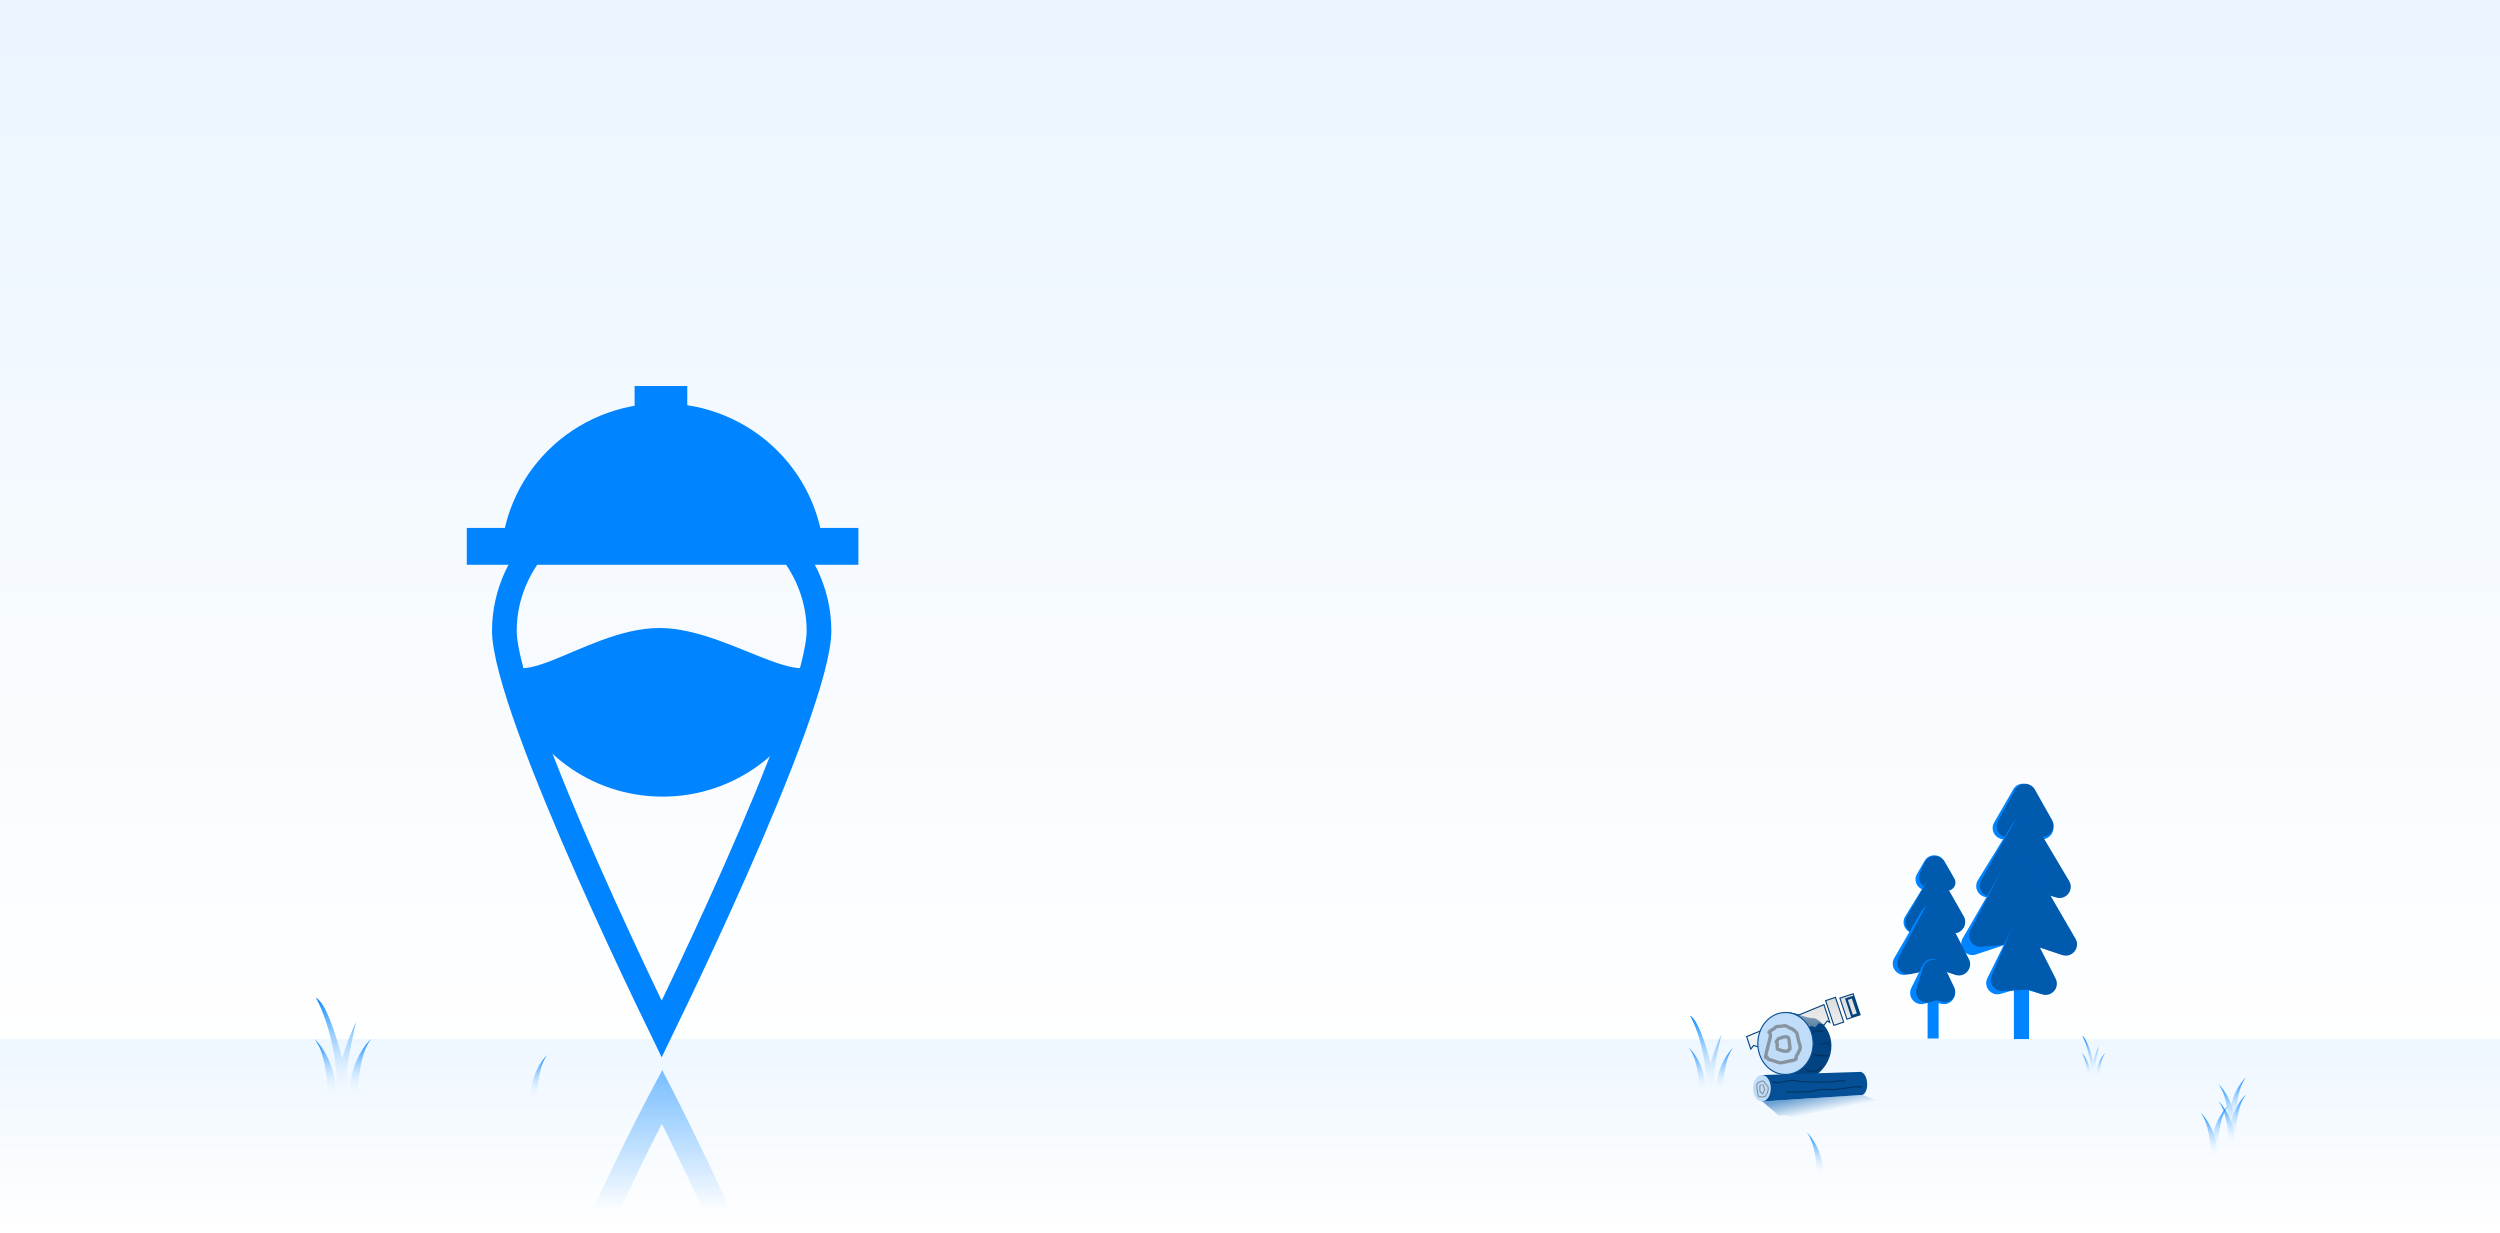 <svg width="2228" height="1099" viewBox="0 0 2228 1099" fill="none" xmlns="http://www.w3.org/2000/svg">
<rect x="0" y="0" width="2228" height="1099" fill="#808080" stroke="none"/>
<style>
    @keyframes bounce {
      0%, 100% {
        transform: translateY(0);
      }
      50% {
        transform: translateY(-10px);
      }
    }

    @keyframes bounce-inverse {
      0%, 100% {
        transform: translateY(-10px);
      }
      50% {
        transform: translateY(0px);
      }
    }

    .bouncing {
      animation: bounce 2s ease infinite;
      transform-origin: center bottom;
    }
    .bouncing-inverse {
      animation:  bounce-inverse 2s ease infinite;
      transform-origin: center bottom;
    }
  </style>
<rect width="2228" height="950" fill="url(#paint0_linear_92_22)"/>
<rect y="926" width="2228" height="173" fill="url(#paint1_linear_92_22)"/>
<g class="bouncing"> 
<path d="M729.886 562.244C729.886 570.239 727.832 582.15 723.758 597.485C719.736 612.624 713.945 630.387 706.918 649.799C692.867 688.613 674.082 733.461 655.225 776.107C636.382 818.722 617.53 858.997 603.384 888.627C598.067 899.763 593.418 909.391 589.685 917.07C585.953 909.391 581.304 899.763 575.987 888.627C561.841 858.997 542.989 818.722 524.145 776.107C505.289 733.461 486.504 688.613 472.453 649.799C465.426 630.387 459.635 612.624 455.613 597.485C451.539 582.15 449.485 570.239 449.485 562.244C449.485 493.568 511.219 436.109 589.685 436.109C668.151 436.109 729.886 493.568 729.886 562.244Z" stroke="#0084FF" stroke-width="22"/>
<path d="M463.355 606.457C467.329 606.635 471.3 606.16 475.049 605.407C481.432 604.125 488.266 601.803 495.139 599.141C500.893 596.913 507.036 594.301 513.265 591.653C514.494 591.13 515.727 590.606 516.961 590.083C524.541 586.871 532.315 583.637 540.264 580.735C556.255 574.898 572.252 570.681 587.527 570.681C602.831 570.681 619.22 574.911 635.828 580.774C644.079 583.687 652.192 586.931 660.136 590.15C661.097 590.539 662.057 590.929 663.015 591.318C669.894 594.111 676.69 596.87 683.072 599.211C690.325 601.871 697.503 604.168 704.195 605.431C708.561 606.256 713.147 606.726 717.67 606.378C700.783 659.973 650.292 698.952 590.5 698.952C530.737 698.952 480.267 660.011 463.355 606.457Z" fill="#0084FF" stroke="#0084FF" stroke-width="22"/>
<path d="M734.695 502.354C734.695 483.588 730.965 465.005 723.719 447.667C716.472 430.329 705.851 414.575 692.461 401.305C679.071 388.035 663.176 377.509 645.681 370.327C628.187 363.146 609.436 359.449 590.5 359.449C571.564 359.449 552.814 363.146 535.319 370.327C517.825 377.509 501.929 388.035 488.539 401.305C475.149 414.575 464.528 430.329 457.282 447.667C450.035 465.005 446.305 483.588 446.305 502.354L734.695 502.354Z" fill="#0084FF"/>
<path d="M416 470.489H765V503.319H416V470.489Z" fill="#0084FF"/>
<path d="M565.572 344H612.496V371.036H565.572V344Z" fill="#0084FF"/>
</g>
<g class="bouncing-inverse">
<path d="M644.146 1090C613.652 1023.25 590.015 977.329 590.015 977.329C590.015 977.329 565.137 1023.81 534.876 1090" stroke="url(#paint2_linear_92_22)" stroke-width="22"/>
</g>
<path d="M1794.78 878.892C1794.78 875.173 1797.79 872.157 1801.51 872.157C1805.23 872.157 1808.25 875.173 1808.25 878.892V926.038H1794.78V878.892Z" fill="#0084FF"/>
<path d="M1794.24 703.432C1798.09 696.765 1807.71 696.765 1811.56 703.432L1828.59 732.93C1833.3 741.094 1825.13 750.649 1816.34 747.262L1806.49 743.472C1804.18 742.582 1801.62 742.582 1799.31 743.472L1789.46 747.262C1780.66 750.649 1772.49 741.094 1777.21 732.93L1794.24 703.432Z" fill="#0084FF"/>
<path d="M1796.02 703.717C1799.8 696.856 1809.64 696.811 1813.49 703.638L1828.83 730.89C1834.08 740.208 1823.01 750.15 1814.31 743.935L1812.92 742.944C1810.2 741.001 1806.69 740.545 1803.57 741.73L1792.96 745.748C1784.26 749.044 1776.17 739.716 1780.66 731.569L1796.02 703.717Z" fill="#005BAF"/>
<path d="M1794.38 732.921C1798.29 726.579 1807.51 726.58 1811.41 732.921L1843.09 784.359C1847.8 792.003 1840.83 801.497 1832.13 799.299L1805.35 792.534C1803.74 792.128 1802.06 792.128 1800.45 792.534L1773.67 799.299C1764.97 801.497 1758 792.003 1762.71 784.359L1794.38 732.921Z" fill="#0084FF"/>
<path d="M1795.3 732.313C1799.1 725.649 1808.68 725.565 1812.59 732.162L1844.05 785.189C1848.73 793.077 1841.21 802.578 1832.46 799.833L1811.83 793.363C1810.26 792.868 1808.58 792.772 1806.96 793.083L1776.32 798.947C1767.93 800.551 1761.52 791.59 1765.75 784.174L1795.3 732.313Z" fill="#005BAF"/>
<path d="M1790.4 764.755C1794.25 758.088 1803.88 758.088 1807.73 764.755L1848.94 836.139C1853.54 844.111 1845.84 853.541 1837.11 850.623L1802.24 838.966C1800.18 838.279 1797.95 838.279 1795.89 838.966L1761.02 850.623C1752.29 853.541 1744.59 844.111 1749.19 836.139L1790.4 764.755Z" fill="#0084FF"/>
<path d="M1789.82 764.163C1793.45 757.171 1803.37 756.937 1807.33 763.751L1849.69 836.601C1854.32 844.568 1846.62 854.028 1837.88 851.114L1807.91 841.125C1806.64 840.698 1805.28 840.535 1803.94 840.645L1765.69 843.761C1757.85 844.4 1752.38 836.158 1756.01 829.18L1789.82 764.163Z" fill="#005BAF"/>
<path d="M1791.97 829.652C1795.64 822.233 1806.22 822.233 1809.9 829.652L1830.7 871.692C1834.56 879.484 1827.32 888.146 1818.96 885.735L1803.71 881.331C1801.9 880.807 1799.97 880.807 1798.16 881.331L1782.9 885.735C1774.55 888.146 1767.31 879.484 1771.17 871.692L1791.97 829.652Z" fill="#0084FF"/>
<path d="M1791.97 829.59C1795.29 821.764 1806.24 821.389 1810.09 828.97L1831.99 872.118C1836.06 880.117 1828.34 889.004 1819.85 886.111L1809.54 882.597C1808.33 882.184 1807.05 882.008 1805.77 882.078L1784.85 883.226C1777.46 883.632 1772.21 876.147 1775.1 869.334L1791.97 829.59Z" fill="#005BAF"/>
<path d="M1717.87 891.184C1717.87 888.47 1720.07 886.271 1722.79 886.271C1725.5 886.271 1727.7 888.47 1727.7 891.184V925.572H1717.87V891.184Z" fill="#0084FF"/>
<path d="M1715.14 767.26C1718.98 760.594 1728.61 760.594 1732.46 767.26L1739.15 778.851C1743.71 786.762 1735.8 796.019 1727.28 792.738C1725.04 791.876 1722.56 791.876 1720.32 792.738C1711.79 796.019 1703.88 786.762 1708.44 778.851L1715.14 767.26Z" fill="#0084FF"/>
<path d="M1715.21 768.809C1718.55 761.373 1728.9 760.841 1732.99 767.895L1741.69 782.923C1745.7 789.862 1737.11 797.202 1730.89 792.15C1729.04 790.65 1726.57 790.158 1724.28 790.834L1722.96 791.226C1714.9 793.616 1707.74 785.437 1711.19 777.761L1715.21 768.809Z" fill="#005BAF"/>
<path d="M1715.28 788.452C1719.19 782.111 1728.41 782.111 1732.31 788.452L1749.62 816.556C1754.33 824.2 1747.36 833.694 1738.65 831.495L1726.24 828.361C1724.64 827.955 1722.95 827.955 1721.35 828.361L1708.94 831.495C1700.23 833.694 1693.27 824.2 1697.97 816.556L1715.28 788.452Z" fill="#0084FF"/>
<path d="M1716.11 787.564C1719.93 780.799 1729.67 780.78 1733.51 787.531L1750.07 816.613C1754.51 824.418 1747.21 833.671 1738.59 831.163L1730.87 828.92C1729.35 828.478 1727.75 828.403 1726.2 828.7L1710.06 831.789C1701.69 833.39 1695.28 824.47 1699.47 817.053L1716.11 787.564Z" fill="#005BAF"/>
<path d="M1712.34 811.99C1716.19 805.323 1725.81 805.323 1729.66 811.99L1753.81 853.816C1758.41 861.788 1750.71 871.219 1741.98 868.3L1724.17 862.348C1722.11 861.66 1719.89 861.66 1717.83 862.348L1700.02 868.3C1691.29 871.219 1683.59 861.788 1688.19 853.816L1712.34 811.99Z" fill="#0084FF"/>
<path d="M1714.54 810.865C1718.32 803.705 1728.6 803.772 1732.28 810.981L1754.67 854.753C1758.76 862.75 1751.05 871.665 1742.55 868.775L1728.66 864.053C1726.94 863.471 1725.11 863.364 1723.34 863.743L1702.87 868.13C1694.57 869.909 1687.96 861.189 1691.93 853.683L1714.54 810.865Z" fill="#005BAF"/>
<path d="M1713.4 860.168C1717.07 852.748 1727.65 852.748 1731.33 860.168L1741.35 880.428C1745.21 888.221 1737.97 896.883 1729.62 894.471L1725.14 893.178C1723.32 892.655 1721.4 892.655 1719.59 893.178L1715.11 894.471C1706.76 896.883 1699.52 888.221 1703.37 880.428L1713.4 860.168Z" fill="#0084FF"/>
<path d="M1713.96 862.16C1716.7 853.506 1728.63 852.689 1732.53 860.888L1741.56 879.891C1745.19 887.536 1737.49 895.638 1729.67 892.396C1727.35 891.434 1724.74 891.457 1722.44 892.461L1721.64 892.808C1713.77 896.239 1705.52 888.807 1708.11 880.621L1713.96 862.16Z" fill="#005BAF"/>
<path d="M300.617 968.112C299.237 929.046 287.509 899.473 281.383 889C290.164 893.732 298.757 919.315 304.947 943.767C309.934 925.691 317.337 910.648 317.337 910.648C317.337 910.648 308.168 949.552 308.885 960.533C310.252 966.819 311.395 972.622 312.267 977.476H300.743C300.464 974.463 300.439 971.321 300.617 968.112Z" fill="url(#paint3_linear_92_22)"/>
<path d="M299.13 977.476C300.236 950.368 286.837 931.669 280 925.708C289.772 937.003 292.215 964.926 292.215 977.476H299.13Z" fill="url(#paint4_linear_92_22)"/>
<path d="M311.87 977.476C310.764 950.368 324.163 931.669 331 925.708C321.228 937.003 318.785 964.926 318.785 977.476H311.87Z" fill="url(#paint5_linear_92_22)"/>
<path d="M1863.62 956.072C1863.04 939.741 1858.14 927.378 1855.58 923C1859.25 924.978 1862.84 935.673 1865.43 945.895C1867.51 938.338 1870.61 932.05 1870.61 932.05C1870.61 932.05 1866.78 948.313 1867.07 952.904C1867.65 955.531 1868.12 957.957 1868.49 959.986H1863.67C1863.55 958.727 1863.54 957.413 1863.62 956.072Z" fill="url(#paint6_linear_92_22)"/>
<path d="M1863 959.986C1863.46 948.654 1857.86 940.837 1855 938.345C1859.09 943.067 1860.11 954.74 1860.11 959.986H1863Z" fill="url(#paint7_linear_92_22)"/>
<path d="M1868.32 959.986C1867.86 948.654 1873.46 940.837 1876.32 938.345C1872.23 943.067 1871.21 954.74 1871.21 959.986H1868.32Z" fill="url(#paint8_linear_92_22)"/>
<path d="M1521.08 966.685C1520 936.224 1510.86 913.166 1506.08 905C1512.93 908.689 1519.63 928.637 1524.45 947.703C1528.34 933.609 1534.11 921.88 1534.11 921.88C1534.11 921.88 1526.96 952.214 1527.52 960.776C1528.59 965.677 1529.48 970.201 1530.16 973.986H1521.17C1520.96 971.637 1520.94 969.187 1521.08 966.685Z" fill="url(#paint9_linear_92_22)"/>
<path d="M1519.92 973.986C1520.78 952.85 1510.33 938.27 1505 933.622C1512.62 942.429 1514.52 964.201 1514.52 973.986H1519.92Z" fill="url(#paint10_linear_92_22)"/>
<path d="M1529.85 973.986C1528.99 952.85 1539.43 938.27 1544.77 933.622C1537.15 942.429 1535.24 964.201 1535.24 973.986H1529.85Z" fill="url(#paint11_linear_92_22)"/>
<path d="M1624.92 1049.45C1625.78 1028.32 1615.33 1013.74 1610 1009.09C1617.62 1017.9 1619.52 1039.67 1619.52 1049.45H1624.92Z" fill="url(#paint12_linear_92_22)"/>
<path d="M473.05 980.364C472.188 959.228 482.635 944.648 487.966 940C480.346 948.807 478.442 970.579 478.442 980.364H473.05Z" fill="url(#paint13_linear_92_22)"/>
<path d="M1991.82 1021.68C1992.68 1000.54 1982.24 985.962 1976.91 981.314C1984.53 990.121 1986.43 1011.89 1986.43 1021.68H1991.82Z" fill="url(#paint14_linear_92_22)"/>
<path d="M1986.9 1015.59C1986.04 994.453 1996.48 979.873 2001.81 975.225C1994.19 984.031 1992.29 1005.8 1992.29 1015.59H1986.9Z" fill="url(#paint15_linear_92_22)"/>
<path d="M1991.82 1006.45C1992.68 985.318 1982.24 970.738 1976.91 966.09C1984.53 974.897 1986.43 996.669 1986.43 1006.45H1991.82Z" fill="url(#paint16_linear_92_22)"/>
<path d="M1986.9 1000.36C1986.04 979.228 1996.48 964.648 2001.81 960C1994.19 968.807 1992.29 990.579 1992.29 1000.36H1986.9Z" fill="url(#paint17_linear_92_22)"/>
<path d="M1975.92 1031.83C1976.78 1010.69 1966.33 996.112 1961 991.464C1968.62 1000.27 1970.52 1022.04 1970.52 1031.83H1975.92Z" fill="url(#paint18_linear_92_22)"/>
<path d="M1970.99 1025.74C1970.13 1004.6 1980.58 990.023 1985.91 985.375C1978.29 994.181 1976.38 1015.95 1976.38 1025.74H1970.99Z" fill="url(#paint19_linear_92_22)"/>
<path d="M1617.58 907.509C1607.74 907.509 1601.06 901.942 1591.27 901.825C1591.27 913.193 1592.44 947.122 1592.44 958.021C1602.29 957.26 1605.8 959.486 1617.58 958.842C1637.68 944.895 1636.39 917.236 1617.58 907.509Z" fill="#024381"/>
<path d="M1659.83 975.776L1570.17 981.636V958.079L1658.42 955.266C1665.4 957.434 1665.92 973.256 1659.83 975.776Z" fill="#044F95"/>
<path d="M1579.2 964.291C1582.01 964.466 1581.72 965.404 1588.28 964.291C1594.84 963.177 1597.42 962.181 1600.65 963.236C1603.87 964.291 1615.06 964.291 1618.4 964.291C1621.74 964.291 1626.08 964.291 1628.13 964.291C1630.18 964.291 1632.76 964.291 1635.16 963.763C1637.56 963.236 1642.95 963.236 1644.18 963.236M1592.21 973.08C1593.32 973.08 1602.99 973.08 1606.45 973.08C1609.9 973.08 1613.65 972.905 1616.99 972.201C1620.33 971.498 1620.04 970.971 1623.73 970.971C1627.42 970.971 1631.18 970.971 1634.57 970.971C1637.97 970.971 1639.09 970.326 1640.9 970.209C1642.72 970.092 1645.94 969.565 1647.93 969.272C1649.93 968.979 1652.45 968.568 1654.15 968.568C1655.51 968.568 1658.19 968.568 1659.36 968.568" stroke="#003362"/>
<ellipse cx="1570.23" cy="969.858" rx="7.911" ry="11.778" fill="#BFDCF8"/>
<path d="M1562.57 932.016L1560.3 934.913L1556.62 923.822L1625.46 895.325L1630.73 911.183L1628.76 910.116L1628.38 909.915L1628.12 910.248L1625.49 913.618L1621.37 912.492L1621.04 912.405L1620.84 912.667L1618.21 916.037L1614.08 914.911L1613.76 914.823L1613.56 915.086L1610.92 918.456L1606.8 917.33L1606.48 917.242L1606.27 917.504L1603.64 920.874L1599.51 919.748L1599.19 919.661L1598.99 919.923L1596.35 923.293L1592.23 922.167L1591.91 922.079L1591.7 922.341L1589.07 925.711L1584.94 924.585L1584.62 924.498L1584.42 924.76L1581.79 928.13L1577.66 927.004L1577.34 926.916L1577.13 927.179L1574.5 930.549L1570.38 929.423L1570.06 929.335L1569.85 929.597L1567.22 932.967L1563.09 931.841L1562.77 931.754L1562.57 932.016ZM1645.39 889.968L1644.92 890.125L1645.08 890.6L1650.1 905.743L1650.26 906.217L1650.74 906.06L1656.19 904.25L1656.66 904.092L1656.5 903.618L1651.48 888.474L1651.32 888L1650.84 888.157L1645.39 889.968ZM1634.33 913.814L1627.01 891.746L1635.75 888.843L1643.08 910.911L1634.33 913.814ZM1650.9 904.953L1646.18 890.759L1650.68 889.264L1655.4 903.458L1650.9 904.953ZM1639.72 889.541L1651.5 885.632L1657.72 904.369L1645.95 908.277L1639.72 889.541Z" fill="url(#paint20_linear_92_22)" stroke="#024280"/>
<path d="M1615.85 929.952C1615.85 945.265 1604.77 957.58 1591.21 957.58C1577.65 957.58 1566.57 945.265 1566.57 929.952C1566.57 914.64 1577.65 902.325 1591.21 902.325C1604.77 902.325 1615.85 914.64 1615.85 929.952Z" fill="#BFDCF8" stroke="#044F95"/>
<path d="M1601.23 920.635C1600.9 919.744 1598.16 917.646 1596.84 916.708H1596.31C1595.74 916.474 1594.18 915.747 1592.44 914.716C1590.27 913.427 1588.98 914.716 1585.41 914.716C1581.83 914.716 1583.48 915.419 1578.79 918.115C1574.1 920.81 1578.26 919.404 1577.85 922.744C1577.44 926.084 1576.85 927.432 1574.33 937.452C1572.22 946.067 1574.57 940.675 1575.15 942.609C1575.74 944.543 1575.86 943.723 1579.9 945.188C1583.94 946.653 1583.48 946.301 1585.41 947.004C1587.34 947.707 1590.62 946.301 1596.84 945.188C1603.05 944.074 1599.53 943.078 1601.23 940.675C1602.93 938.273 1602.58 937.57 1603.99 935.577C1605.39 933.585 1603.05 928.838 1602.58 926.26C1602.11 923.682 1601.64 921.748 1601.23 920.635Z" stroke="#87939E" stroke-width="3"/>
<path d="M1584.93 925.671C1585.97 925.299 1588.13 924.534 1588.51 924.44C1589.76 924.108 1592.48 923.643 1593.37 924.44C1594.49 925.436 1594.13 925.671 1595.13 932.585C1595.42 936.804 1594.84 934.285 1594.13 935.691C1593.43 937.097 1592.73 936.804 1591.26 936.863C1589.8 936.922 1588.51 936.394 1585.93 935.691C1583.35 934.988 1583.82 934.167 1583.82 932.585V930.066L1583 928.366L1584.93 925.671Z" stroke="#87939E" stroke-width="3"/>
<path d="M1569.76 966.576L1568.42 967.455V970.385C1568.24 970.502 1567.99 970.983 1568.42 971.967C1568.94 973.198 1568.88 973.373 1569.76 973.901C1570.64 974.428 1570.76 975.835 1571.46 973.901C1572.34 971.088 1572.87 972.084 1572.46 970.385C1571.46 967.455 1571.52 966.576 1570.64 966.576M1572.05 963.939C1572.19 964.212 1572.56 964.888 1572.99 965.404C1573.51 966.049 1575.56 967.982 1575.62 968.803C1575.68 969.623 1576.15 969.33 1575.62 971.498C1575.1 973.666 1575.15 974.018 1574.28 975.131C1573.4 976.245 1574.1 977.007 1572.05 977.417C1570 977.827 1569.41 977.417 1568.53 977.417C1567.65 977.417 1567.54 977.827 1566.72 975.776C1565.9 971.908 1565.43 967.045 1565.66 966.635C1565.9 966.224 1566.48 964.994 1567.3 964.701C1568.12 964.408 1571.11 962.474 1572.05 963.939Z" stroke="#87939E"/>
<path d="M1615.26 920.426C1617.65 918.269 1620.56 918.589 1621.71 919.019H1624.7M1622.3 930.387C1625.11 930.153 1625.46 929.743 1626.92 929.743H1629.5L1630.03 932.438M1608.93 952.421C1609.23 952.948 1611.69 954.179 1612.98 954.413C1614.27 954.648 1615.5 954.413 1616.85 954.413C1618.19 954.413 1618.55 955.058 1619.31 954.413C1619.92 953.898 1622.41 951.425 1623.58 950.253M1615.65 939.549C1615.33 939.485 1615.06 939.437 1614.85 939.412C1615.06 939.452 1615.33 939.499 1615.65 939.549ZM1615.65 939.549C1617.56 939.933 1621.18 940.893 1621.89 940.994C1622.71 941.111 1623.53 940.994 1624.52 940.994H1629.21C1626.03 940.888 1618.63 940.026 1615.65 939.549Z" stroke="#003362"/>
<path d="M1585.08 994.112L1570.63 981.592L1659.53 975.81L1687 985.322L1665.32 988.618L1628.45 993.013L1611.1 1004L1593.03 994.112H1585.08Z" fill="url(#paint21_linear_92_22)"/>
<defs>
<linearGradient id="paint0_linear_92_22" x1="933" y1="950" x2="933" y2="-1.16575e-05" gradientUnits="userSpaceOnUse">
<stop stop-color="white"/>
<stop offset="1" stop-color="#EBF5FF"/>
</linearGradient>
<linearGradient id="paint1_linear_92_22" x1="1114" y1="1099" x2="1114" y2="895.725" gradientUnits="userSpaceOnUse">
<stop stop-color="white"/>
<stop offset="1" stop-color="#EBF5FF"/>
</linearGradient>
<linearGradient id="paint2_linear_92_22" x1="588.911" y1="951.83" x2="588.911" y2="1078.73" gradientUnits="userSpaceOnUse">
<stop stop-color="#0084FF" stop-opacity="0.51"/>
<stop offset="1" stop-color="#0084FF" stop-opacity="0"/>
</linearGradient>
<linearGradient id="paint3_linear_92_22" x1="299.36" y1="889" x2="299.36" y2="977.476" gradientUnits="userSpaceOnUse">
<stop stop-color="#0084FF"/>
<stop offset="1" stop-color="white" stop-opacity="0"/>
</linearGradient>
<linearGradient id="paint4_linear_92_22" x1="289.597" y1="925.708" x2="289.597" y2="977.476" gradientUnits="userSpaceOnUse">
<stop stop-color="#0084FF"/>
<stop offset="1" stop-color="white" stop-opacity="0"/>
</linearGradient>
<linearGradient id="paint5_linear_92_22" x1="321.403" y1="925.708" x2="321.403" y2="977.476" gradientUnits="userSpaceOnUse">
<stop stop-color="#0084FF"/>
<stop offset="1" stop-color="white" stop-opacity="0"/>
</linearGradient>
<linearGradient id="paint6_linear_92_22" x1="1863.09" y1="923" x2="1863.09" y2="959.986" gradientUnits="userSpaceOnUse">
<stop stop-color="#0084FF"/>
<stop offset="1" stop-color="white" stop-opacity="0"/>
</linearGradient>
<linearGradient id="paint7_linear_92_22" x1="1859.01" y1="938.345" x2="1859.01" y2="959.986" gradientUnits="userSpaceOnUse">
<stop stop-color="#0084FF"/>
<stop offset="1" stop-color="white" stop-opacity="0"/>
</linearGradient>
<linearGradient id="paint8_linear_92_22" x1="1872.31" y1="938.345" x2="1872.31" y2="959.986" gradientUnits="userSpaceOnUse">
<stop stop-color="#0084FF"/>
<stop offset="1" stop-color="white" stop-opacity="0"/>
</linearGradient>
<linearGradient id="paint9_linear_92_22" x1="1520.1" y1="905" x2="1520.1" y2="973.986" gradientUnits="userSpaceOnUse">
<stop stop-color="#0084FF"/>
<stop offset="1" stop-color="white" stop-opacity="0"/>
</linearGradient>
<linearGradient id="paint10_linear_92_22" x1="1512.48" y1="933.622" x2="1512.48" y2="973.986" gradientUnits="userSpaceOnUse">
<stop stop-color="#0084FF"/>
<stop offset="1" stop-color="white" stop-opacity="0"/>
</linearGradient>
<linearGradient id="paint11_linear_92_22" x1="1537.28" y1="933.622" x2="1537.28" y2="973.986" gradientUnits="userSpaceOnUse">
<stop stop-color="#0084FF"/>
<stop offset="1" stop-color="white" stop-opacity="0"/>
</linearGradient>
<linearGradient id="paint12_linear_92_22" x1="1617.48" y1="1009.09" x2="1617.48" y2="1049.45" gradientUnits="userSpaceOnUse">
<stop stop-color="#0084FF"/>
<stop offset="1" stop-color="white" stop-opacity="0"/>
</linearGradient>
<linearGradient id="paint13_linear_92_22" x1="480.483" y1="940" x2="480.483" y2="980.364" gradientUnits="userSpaceOnUse">
<stop stop-color="#0084FF"/>
<stop offset="1" stop-color="white" stop-opacity="0"/>
</linearGradient>
<linearGradient id="paint14_linear_92_22" x1="1984.39" y1="981.314" x2="1984.39" y2="1021.68" gradientUnits="userSpaceOnUse">
<stop stop-color="#0084FF"/>
<stop offset="1" stop-color="white" stop-opacity="0"/>
</linearGradient>
<linearGradient id="paint15_linear_92_22" x1="1994.33" y1="975.225" x2="1994.33" y2="1015.59" gradientUnits="userSpaceOnUse">
<stop stop-color="#0084FF"/>
<stop offset="1" stop-color="white" stop-opacity="0"/>
</linearGradient>
<linearGradient id="paint16_linear_92_22" x1="1984.39" y1="966.09" x2="1984.39" y2="1006.45" gradientUnits="userSpaceOnUse">
<stop stop-color="#0084FF"/>
<stop offset="1" stop-color="white" stop-opacity="0"/>
</linearGradient>
<linearGradient id="paint17_linear_92_22" x1="1994.33" y1="960" x2="1994.33" y2="1000.36" gradientUnits="userSpaceOnUse">
<stop stop-color="#0084FF"/>
<stop offset="1" stop-color="white" stop-opacity="0"/>
</linearGradient>
<linearGradient id="paint18_linear_92_22" x1="1968.48" y1="991.464" x2="1968.48" y2="1031.83" gradientUnits="userSpaceOnUse">
<stop stop-color="#0084FF"/>
<stop offset="1" stop-color="white" stop-opacity="0"/>
</linearGradient>
<linearGradient id="paint19_linear_92_22" x1="1978.42" y1="985.375" x2="1978.42" y2="1025.74" gradientUnits="userSpaceOnUse">
<stop stop-color="#0084FF"/>
<stop offset="1" stop-color="white" stop-opacity="0"/>
</linearGradient>
<linearGradient id="paint20_linear_92_22" x1="1607.17" y1="885" x2="1607.17" y2="935.956" gradientUnits="userSpaceOnUse">
<stop stop-color="#D9D9D9"/>
<stop offset="1" stop-color="#D9D9D9" stop-opacity="0"/>
</linearGradient>
<linearGradient id="paint21_linear_92_22" x1="1608.93" y1="977.255" x2="1612.21" y2="993.361" gradientUnits="userSpaceOnUse">
<stop stop-color="#005BAF" stop-opacity="0.55"/>
<stop offset="1" stop-color="#005BAF" stop-opacity="0"/>
</linearGradient>
</defs>
</svg>
